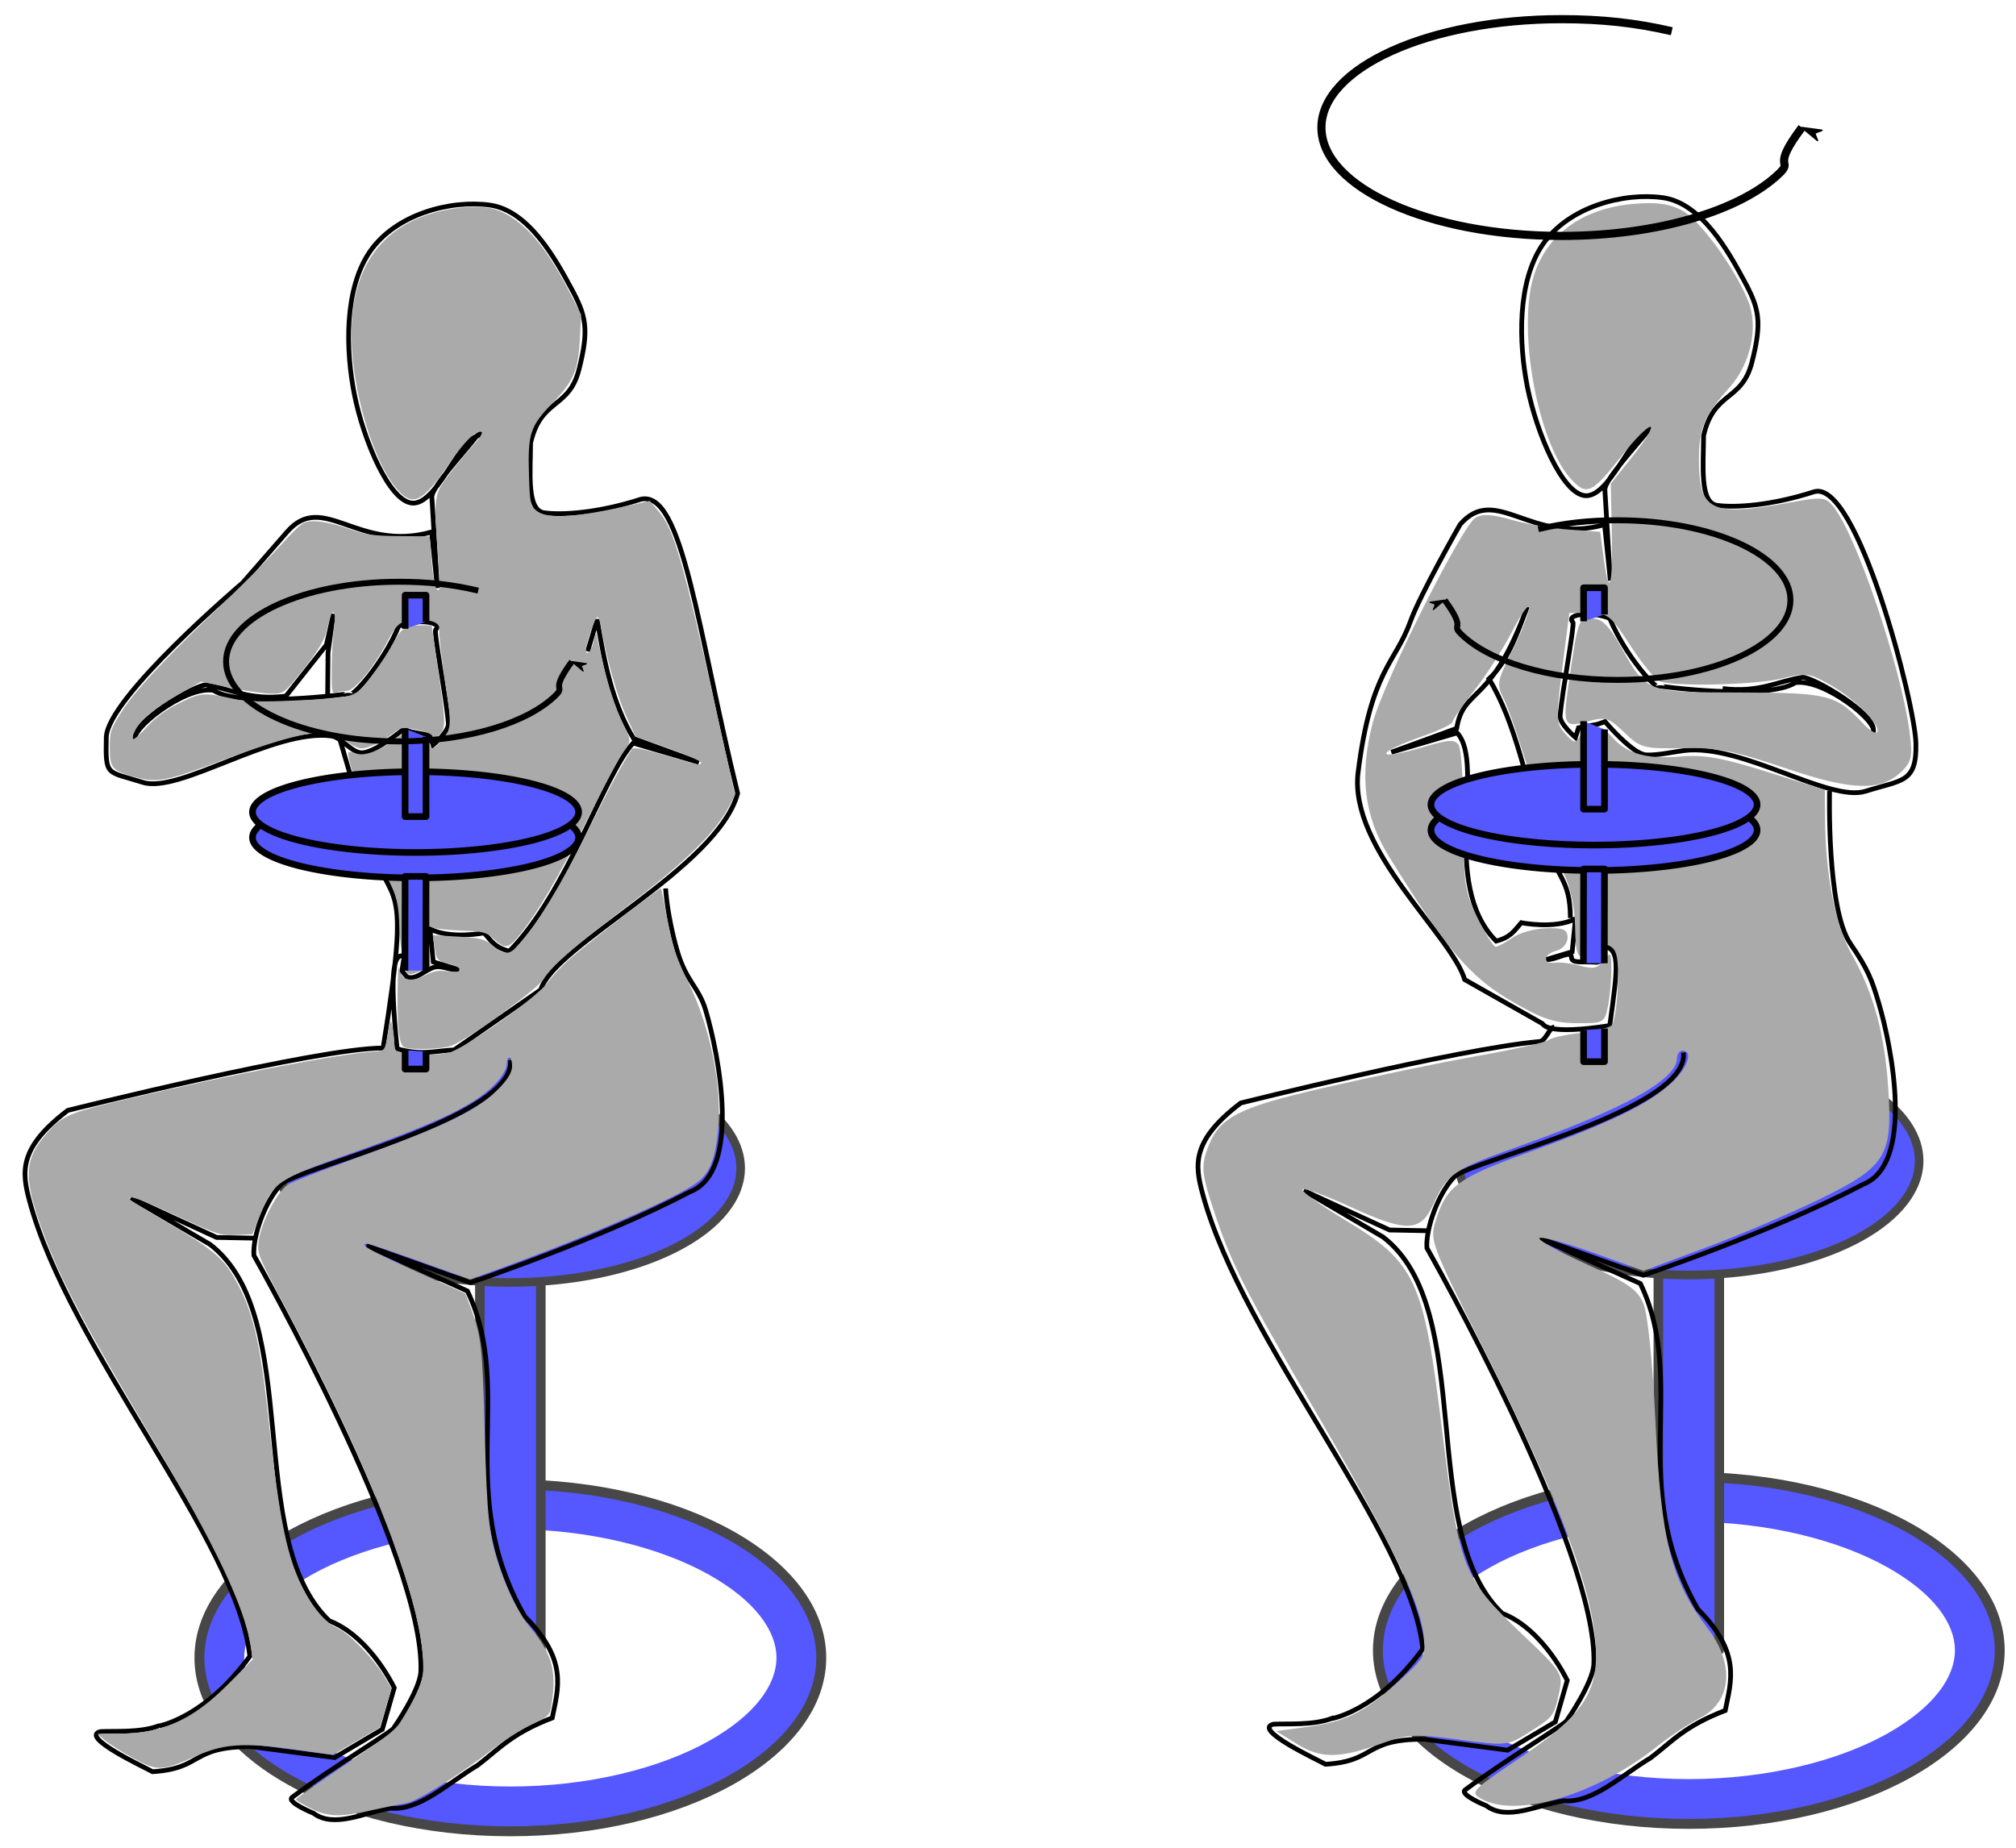 <?xml version="1.0" encoding="UTF-8" standalone="no"?>
<!-- Created with Inkscape (http://www.inkscape.org/) -->
<svg
   xmlns:dc="http://purl.org/dc/elements/1.1/"
   xmlns:cc="http://creativecommons.org/ns#"
   xmlns:rdf="http://www.w3.org/1999/02/22-rdf-syntax-ns#"
   xmlns:svg="http://www.w3.org/2000/svg"
   xmlns="http://www.w3.org/2000/svg"
   xmlns:xlink="http://www.w3.org/1999/xlink"
   xmlns:sodipodi="http://sodipodi.sourceforge.net/DTD/sodipodi-0.dtd"
   xmlns:inkscape="http://www.inkscape.org/namespaces/inkscape"
   width="425.197"
   height="389.764"
   id="svg2"
   sodipodi:version="0.32"
   inkscape:version="0.46"
   sodipodi:docname="rotacion.svg"
   inkscape:output_extension="org.inkscape.output.svg.inkscape"
   version="1.0">
  <defs
     id="defs4">
    <marker
       inkscape:stockid="Arrow1Lstart"
       orient="auto"
       refY="0"
       refX="0"
       id="Arrow1Lstart"
       style="overflow:visible">
      <path
         id="path3356"
         d="M 0,0 L 5,-5 L -12.5,0 L 5,5 L 0,0 z"
         style="fill-rule:evenodd;stroke:#000000;stroke-width:1pt;marker-start:none"
         transform="matrix(0.8,0,0,0.8,10,0)" />
    </marker>
    <inkscape:perspective
       sodipodi:type="inkscape:persp3d"
       inkscape:vp_x="0 : 526.18109 : 1"
       inkscape:vp_y="0 : 1000 : 0"
       inkscape:vp_z="744.09448 : 526.18109 : 1"
       inkscape:persp3d-origin="372.04724 : 350.78739 : 1"
       id="perspective10" />
    <filter
       inkscape:collect="always"
       id="filter4794">
      <feGaussianBlur
         inkscape:collect="always"
         stdDeviation="4.939"
         id="feGaussianBlur4796" />
    </filter>
    <filter
       inkscape:collect="always"
       id="filter4814">
      <feGaussianBlur
         inkscape:collect="always"
         stdDeviation="3.084"
         id="feGaussianBlur4816" />
    </filter>
    <filter
       inkscape:collect="always"
       id="filter4830">
      <feGaussianBlur
         inkscape:collect="always"
         stdDeviation="5.127"
         id="feGaussianBlur4832" />
    </filter>
  </defs>
  <sodipodi:namedview
     id="base"
     pagecolor="#ffffff"
     bordercolor="#666666"
     borderopacity="1.0"
     inkscape:pageopacity="0.0"
     inkscape:pageshadow="2"
     inkscape:zoom="0.62623261"
     inkscape:cx="265.60653"
     inkscape:cy="218.3972"
     inkscape:document-units="px"
     inkscape:current-layer="g4750"
     showgrid="false"
     inkscape:window-width="939"
     inkscape:window-height="678"
     inkscape:window-x="0"
     inkscape:window-y="25"
     showguides="true"
     inkscape:guide-bbox="true"
     units="cm" />
  <g
     inkscape:label="Calque 1"
     inkscape:groupmode="layer"
     id="layer1"
     transform="translate(-150.719,-119.701)">
    <path
       style="opacity:1;fill:#ffffff;fill-opacity:1;fill-rule:nonzero;stroke:none;stroke-width:2.5;stroke-linecap:butt;stroke-linejoin:round;stroke-miterlimit:4;stroke-dasharray:none;stroke-dashoffset:0;stroke-opacity:1"
       d=""
       id="path3250" />
    <g
       id="g4682"
       transform="translate(398.074,-8.549)">
      <g
         id="g4731"
         transform="translate(611.594,-488.636)" />
    </g>
    <g
       id="g4750"
       transform="matrix(0.723,0,0,0.723,99.614,86.319)">
      <g
         transform="translate(60.917,-1.971)"
         id="g3335">
        <path
           style="fill:#5557ff;fill-opacity:1;fill-rule:nonzero;stroke:#474747;stroke-width:2.895;stroke-linecap:butt;stroke-linejoin:round;stroke-miterlimit:4;stroke-dashoffset:0;stroke-opacity:1"
           d="M 249.344,531.827 C 249.344,559.766 208.71,582.441 158.645,582.441 C 108.579,582.441 67.946,559.766 67.946,531.827 C 67.946,503.888 108.579,481.213 158.645,481.213 C 208.71,481.213 249.344,503.888 249.344,531.827 z"
           id="path3325" />
        <path
           sodipodi:type="inkscape:offset"
           inkscape:radius="-14.323552"
           inkscape:original="M 158.65625 481.21875 C 108.59049 481.21875 67.937504 503.87345 67.9375 531.8125 C 67.9375 559.75156 108.59049 582.43748 158.65625 582.4375 C 208.72201 582.4375 249.34375 559.75157 249.34375 531.8125 C 249.34375 503.87344 208.72201 481.21876 158.65625 481.21875 z "
           xlink:href="#path3325"
           style="fill:#ffffff;fill-opacity:1;fill-rule:nonzero;stroke:#ffffff;stroke-width:2.5;stroke-linecap:butt;stroke-linejoin:round;stroke-miterlimit:4;stroke-dashoffset:0;stroke-opacity:1"
           id="path3331"
           inkscape:href="#path3325"
           d="M 158.656,495.531 C 135.784,495.531 115.216,500.915 101.5,508.562 C 87.784,516.21 82.25,524.79 82.25,531.812 C 82.25,538.835 87.783,547.439 101.5,555.094 C 115.217,562.748 135.787,568.125 158.656,568.125 C 181.526,568.125 202.073,562.747 215.781,555.094 C 229.489,547.44 235.031,538.84 235.031,531.812 C 235.031,524.785 229.489,516.209 215.781,508.562 C 202.074,500.916 181.529,495.531 158.656,495.531 z" />
        <rect
           style="opacity:1;fill:#5557ff;fill-opacity:1;fill-rule:nonzero;stroke:#474747;stroke-width:2.792;stroke-linecap:butt;stroke-linejoin:round;stroke-miterlimit:4;stroke-dasharray:none;stroke-dashoffset:0;stroke-opacity:1"
           id="rect3323"
           width="17.774"
           height="137.463"
           x="149.758"
           y="394.217" />
        <path
           sodipodi:type="arc"
           style="opacity:1;fill:#5557ff;fill-opacity:1;fill-rule:nonzero;stroke:#474747;stroke-width:2.5;stroke-linecap:butt;stroke-linejoin:round;stroke-miterlimit:4;stroke-dasharray:none;stroke-dashoffset:0;stroke-opacity:1"
           id="path3321"
           sodipodi:cx="-173.32359"
           sodipodi:cy="286.23801"
           sodipodi:rx="67.184067"
           sodipodi:ry="33.309746"
           d="M -106.14,286.238 A 67.184,33.31 0 1 1 -240.508,286.238 A 67.184,33.31 0 1 1 -106.14,286.238 z"
           transform="translate(331.968,102.752)" />
        <path
           id="path3263"
           style="fill:none;fill-rule:evenodd;stroke:#000000;stroke-width:1.383;stroke-linecap:butt;stroke-linejoin:miter;stroke-miterlimit:4;stroke-dasharray:none;stroke-opacity:1;filter:url(#filter4794)"
           d="M 108.961,264.03 L 117.47,293.073 C 123.763,314.552 130.103,300.711 121.522,353.917 C 102.327,353.917 29.542,372.104 29.542,372.104 C 15.114,383.07 16.141,390.158 18.364,398.452 C 29.957,441.719 79.357,498.178 82.637,531.39 C 69.468,549.491 55.895,551.814 55.89,551.749 C 50.495,553.687 43.423,553.155 39.123,553.346 C 32.674,554.815 52.281,563.924 54.274,565.049 C 69.151,564.109 65.18,557.685 83.036,557.738 L 107.388,560.931 L 121.296,552.685 L 124.776,540.56 C 120.671,532.506 113.844,524.056 105.791,521.01 C 80.65,496.977 98.566,432.385 71.06,411.227 L 47.906,397.653 L 72.952,409.174 L 84.81,409.396 M 181.192,238.189 L 183.974,228.881 C 186.011,241.211 188.381,253.374 194.604,263.611 L 213.663,270.58 L 194.467,264.934 C 185.943,274.159 175.064,308.873 158.335,325.672 C 154.149,324.574 153.129,322.775 150.995,320.309 C 150.995,320.309 141.398,322.285 135.187,319.18 L 136.164,328.781 L 143.656,331.036 C 141.032,331.337 138.638,329.676 136.369,330.36 C 133.602,331.194 131.022,334.277 128.442,333.122 L 127.011,331.419 L 127.678,327.172 C 124.923,326.113 123.155,329.844 125.621,354.143 C 132.91,356.187 137.188,354.655 142.244,354.466 L 167.505,336.915 C 171.418,323.904 219.038,301.373 224.954,279.613 C 213.222,231.833 208.879,191.029 196.726,193.798 C 184.154,197.855 173.649,198.475 168.497,197.75 C 163.344,197.024 164.514,186.075 164.545,177.425 C 167.539,164.259 175.695,167.592 178.659,155.971 C 181.691,144.085 180.729,140.258 176.401,132.259 C 172.073,124.261 164.169,109.582 152.689,107.983 C 141.209,106.383 125.213,110.617 117.685,121.533 C 110.158,132.448 110.569,150.309 113.169,163.311 C 115.804,176.484 123.331,194.551 130.106,194.927 C 136.881,195.303 143.276,177.933 148.172,175.731 C 153.151,173.493 148.802,174.867 148.802,175.432 C 144.909,180.431 135.577,190.36 135.752,193.233 L 137.36,219.711 L 135.668,203.368 C 114.096,209.398 104.012,191.293 93.534,203.305 L 80.578,218.158 C 80.578,218.158 40.996,251.742 40.771,263.304 C 40.546,274.866 40.814,273.042 51.451,276.411 C 62.088,279.78 89.53,260.739 106.368,262.853 C 109.473,263.243 112.442,268.007 115.564,267.78 C 119.525,267.492 127.479,260.894 127.479,260.894 L 129.686,261.672 L 135.208,262.699 L 136.093,265.525 C 136.093,265.525 140.758,261.548 140.576,259.239 C 140.029,252.326 136.263,232.502 136.85,231.896 C 139.191,229.481 131.085,228.617 126.085,230.797 C 121.511,241.901 112.087,252.044 111.962,250.479 C 111.954,250.505 80.318,254.87 71.968,249.537 C 63.593,248.235 47.264,261.345 49.317,264.082 C 47.176,259.086 67.317,247.597 69.891,247.977 C 76.882,249.009 82.421,252.571 93.162,251.248 C 93.162,251.248 104.982,236.307 104.982,236.307 L 107.016,227.237 L 105.458,238.537 L 105.352,250.679"
           sodipodi:nodetypes="csczscccccccscccccccccccccccscccccccczczzzzzzzczccsczzssccccssccccsscccc" />
        <path
           style="fill:none;fill-rule:evenodd;stroke:#000000;stroke-width:1.383;stroke-linecap:butt;stroke-linejoin:miter;stroke-miterlimit:4;stroke-dasharray:none;stroke-opacity:1;filter:url(#filter4814)"
           d="M 203.929,307.351 C 203.929,307.351 204.37,315.426 207.317,325.545 C 209.936,334.54 213.612,336.133 215.615,342.86 C 219.476,355.827 226.201,389.92 211.058,395.863 C 184.624,409.709 146.971,422.364 146.971,422.364 L 116.662,411.569 L 146.112,424.8 C 160.16,454.075 141.931,483.351 162.879,519.812 C 175.582,532.529 172.568,540.754 170.863,549.354 C 158.833,553.966 155.205,558.577 149.081,563.188 C 140.639,568.233 132.198,576.457 123.756,575.702 C 116.235,576.855 107.248,581.709 101.192,577.155 C 101.192,577.155 93.155,573.898 95.013,572.509 C 107.229,563.368 126.128,552.203 124.835,552.019 C 124.835,552.019 132.334,541.169 132.539,535.781 C 133.803,502.443 83.835,414.42 83.835,414.42 C 83.44,408.723 87.17,398.434 91.819,393.661 C 96.467,388.889 160.444,374.266 158.676,357.401"
           id="path3271"
           sodipodi:nodetypes="cssccccccccsscsszc" />
        <path
           style="opacity:1;fill:#aaaaaa;fill-opacity:1;fill-rule:nonzero;stroke:none;stroke-width:2.5;stroke-linecap:butt;stroke-linejoin:round;stroke-miterlimit:4;stroke-dasharray:none;stroke-dashoffset:0;stroke-opacity:1"
           d="M 127.922,353.799 C 126.222,353.345 125.59,348.547 125.743,337.251 C 125.808,332.372 126.014,329.388 126.199,330.619 C 126.725,334.114 129.432,334.902 133.604,332.773 C 136.314,331.391 137.769,331.139 140.594,331.562 C 144.957,332.217 145.072,330.456 140.739,329.353 C 137.275,328.47 137.109,328.271 136.51,324.289 L 136.016,320.997 L 143.394,321.408 C 149.548,321.751 151.137,322.123 152.965,323.647 C 156.949,326.971 158.373,326.946 161.385,323.495 C 166.631,317.487 173.672,305.863 180.915,291.254 C 187.202,278.572 191.515,270.545 194.076,266.756 C 194.548,266.058 197.101,266.524 203.882,268.545 C 213.957,271.548 214.248,271.606 214.248,270.592 C 214.248,270.207 209.956,268.344 204.711,266.452 L 195.173,263.013 L 192.318,256.768 C 189.79,251.237 186.598,239.86 185.137,231.172 C 184.861,229.525 184.357,228.178 184.018,228.178 C 183.403,228.178 180.714,235.87 180.714,237.63 C 180.714,239.756 182.207,238.334 182.883,235.563 L 183.614,232.569 L 185.01,238.957 C 186.816,247.219 189.24,254.767 191.604,259.49 C 193.934,264.145 193.934,264.419 191.585,267.554 C 190.538,268.952 185.716,278 180.87,287.661 C 172.236,304.872 166.457,314.661 160.983,321.347 C 157.979,325.015 156.999,325.078 153.472,321.826 C 151.662,320.157 150.477,319.866 144.689,319.67 C 141.009,319.546 137.171,319.162 136.159,318.818 L 134.32,318.191 L 134.855,324.092 L 135.389,329.992 L 132.447,331.395 C 128.812,333.129 127.774,332.567 128.181,329.084 C 128.382,327.361 128.154,326.384 127.551,326.384 C 126.911,326.384 126.502,323.876 126.281,318.6 C 125.984,311.51 125.66,310.174 122.643,303.629 C 119.346,296.474 110.596,268.488 111.404,267.68 C 111.637,267.447 112.717,267.594 113.804,268.007 C 116.06,268.865 120.651,267.141 125.052,263.785 C 127.451,261.955 127.948,261.864 131.142,262.675 C 133.372,263.241 134.758,264.086 135.005,265.03 C 135.509,266.955 136.172,266.887 138.159,264.706 C 141.586,260.943 141.634,260.314 139.539,246.462 C 138.45,239.26 137.715,232.734 137.906,231.96 C 138.356,230.139 136.143,228.973 132.262,228.987 C 126.755,229.007 125.77,229.661 122.819,235.259 C 118.765,242.947 113.154,249.735 110.853,249.735 C 109.826,249.735 108.418,249.954 107.724,250.22 C 106.625,250.642 106.468,249.732 106.519,243.234 C 106.551,239.125 106.848,233.859 107.179,231.533 C 107.51,229.206 107.51,227.135 107.178,226.93 C 106.554,226.544 106.365,227.027 104.856,232.859 C 104.269,235.128 101.975,238.815 98.274,243.438 C 92.619,250.5 92.575,250.534 88.947,250.535 C 86.943,250.535 81.496,249.744 76.843,248.777 L 68.383,247.019 L 62.301,250.498 C 54.775,254.805 50.908,257.945 49.298,261.059 C 47.281,264.96 48.673,264.615 52.607,260.239 C 55.083,257.486 58.202,255.201 62.147,253.251 C 68.42,250.151 69.086,250.107 78.516,252.161 C 81.548,252.822 86.613,252.946 94.883,252.564 C 113.82,251.689 113.198,251.881 118.181,245.344 C 120.524,242.27 123.419,237.889 124.613,235.609 C 126.865,231.309 128.022,230.603 132.847,230.584 L 135.681,230.573 L 137.563,243.548 C 139.88,259.521 139.889,260.575 137.732,262.732 C 136.415,264.049 136.002,264.173 136.002,263.252 C 136.002,262.426 134.58,261.743 131.526,261.103 C 127.312,260.219 126.902,260.274 124.54,262.041 C 121.008,264.683 117.211,266.502 115.23,266.502 C 114.3,266.502 112.34,265.587 110.873,264.468 C 109.406,263.349 106.971,262.234 105.462,261.989 C 101.079,261.277 91.577,263.673 76.507,269.291 C 58.001,276.188 55.765,276.646 49.222,274.875 C 42.435,273.038 41.788,272.279 41.788,266.149 C 41.788,261.47 42.063,260.697 45.723,255.091 C 49.601,249.151 59.695,238.471 76.12,222.931 C 80.731,218.568 87.558,211.672 91.291,207.606 C 97.962,200.339 98.139,200.213 101.73,200.223 C 103.739,200.228 108.05,201.188 111.311,202.354 C 116.308,204.143 118.643,204.488 126.176,204.55 L 135.112,204.624 L 135.653,211.519 C 136.151,217.869 136.981,221.104 137.871,220.171 C 138.069,219.964 137.929,215.663 137.562,210.613 C 136.26,192.742 136.285,192.555 140.726,186.66 C 142.876,183.805 146.059,179.935 147.798,178.059 C 149.538,176.182 150.659,174.461 150.291,174.233 C 148.863,173.35 145.315,176.801 140.655,183.604 C 133.022,194.749 130.182,196.121 125.585,190.886 C 119.876,184.384 114.381,168.456 112.775,153.755 C 110.566,133.531 116.288,119.559 129.528,112.85 C 137.348,108.887 149.087,107.325 154.912,109.473 C 162.19,112.156 168.868,119.712 175.737,133.036 L 179.303,139.952 L 178.92,147.138 C 178.432,156.284 177.095,159.37 170.786,165.905 C 164.444,172.474 163.711,174.727 164.072,186.561 C 164.326,194.915 164.487,195.7 166.231,197.111 C 169.458,199.722 177.51,199.218 194.59,195.338 L 199.284,194.271 L 201.776,197.175 C 206.353,202.507 208.796,210.924 218.726,255.553 L 224.195,280.133 L 222.335,283.639 C 218.289,291.267 209.409,299.882 191.858,313.208 C 177.085,324.425 170.171,330.468 168.414,333.7 C 166.876,336.528 146.229,351.477 141.361,353.286 C 138.899,354.201 130.614,354.517 127.922,353.799 L 127.922,353.799 z"
           id="path3316" />
        <path
           style="opacity:1;fill:#aaaaaa;fill-opacity:1;fill-rule:nonzero;stroke:none;stroke-width:2.5;stroke-linecap:butt;stroke-linejoin:round;stroke-miterlimit:4;stroke-dasharray:none;stroke-dashoffset:0;stroke-opacity:1"
           d="M 100.273,575.678 C 97.967,574.517 96.083,573.371 96.086,573.132 C 96.088,572.894 102.711,568.227 110.803,562.763 C 125.325,552.956 125.556,552.755 128.682,547.194 C 133.502,538.62 133.899,536.783 132.79,528.174 C 130.244,508.391 115.476,471.816 92.879,429.326 C 85.089,414.679 84.74,413.813 85.206,410.303 C 85.944,404.745 90.772,395.509 93.892,393.688 C 95.316,392.857 103.307,389.728 111.65,386.735 C 140.094,376.534 149.642,371.873 155.811,365.18 C 158.201,362.587 159.157,360.861 159.157,359.138 C 159.157,357.81 158.797,356.724 158.358,356.724 C 157.919,356.724 157.56,357.622 157.56,358.718 C 157.56,359.887 156.367,362.033 154.675,363.905 C 149.038,370.145 138.751,375.199 113.247,384.258 C 90.109,392.478 89.54,392.863 85.481,403.033 L 83.41,408.223 L 78.656,408.458 C 74.227,408.678 73.072,408.31 61.714,403.069 C 50.296,397.8 46.72,396.533 47.688,398.1 C 47.911,398.461 52.334,401.212 57.516,404.213 C 70.606,411.793 74.472,414.849 77.619,420.103 C 83.333,429.641 85.558,438.58 88.079,462.117 C 91.279,491.996 93.602,503.126 98.58,512.417 C 101.567,517.993 104.734,521.483 108.376,523.211 C 111.71,524.794 119.113,532.518 121.975,537.402 L 123.954,540.779 L 122.303,546.437 L 120.653,552.095 L 113.756,556.119 L 106.86,560.143 L 95.682,558.586 C 80.722,556.503 75.077,556.879 66.933,560.501 C 56.953,564.939 55.689,564.974 48.487,561.022 C 45.122,559.175 41.43,556.836 40.282,555.825 L 38.195,553.986 L 44.583,553.951 C 57.317,553.882 66.004,549.917 76.404,539.424 L 83.475,532.292 L 82.923,528.542 C 81.261,517.248 72.408,498.608 54.03,467.706 C 34.332,434.586 27.491,421.643 22.38,407.824 C 16.752,392.609 16.749,386.966 22.363,380.078 C 27.608,373.643 29.034,372.994 47.464,368.656 C 77.615,361.559 108.715,355.603 119.235,354.912 C 121.994,354.731 122.041,354.666 122.87,349.938 C 123.673,345.356 123.734,345.265 124.267,347.842 C 124.574,349.324 124.824,351.523 124.824,352.728 C 124.824,354.639 125.206,354.982 127.819,355.414 C 131.929,356.093 137.443,356.017 140.806,355.235 C 145.047,354.248 166.734,338.839 169.469,334.87 C 170.717,333.057 173.848,329.755 176.426,327.531 C 182.221,322.533 202.364,307.022 202.61,307.368 C 202.709,307.507 203.571,311.753 204.525,316.803 C 205.928,324.226 207.086,327.668 210.572,334.768 C 217.197,348.265 220.65,366.117 219.142,379.08 C 218.266,386.616 216.732,390.285 213.333,392.977 C 208.027,397.179 182.943,408.228 157.632,417.513 L 146.925,421.44 L 132.381,416.229 C 124.381,413.362 117.432,411.017 116.939,411.017 C 114.164,411.017 117.561,412.953 130.783,418.902 L 145.524,425.536 L 147.157,429.902 C 150.176,437.971 150.498,440.867 151.18,466.109 C 151.865,491.416 152.393,496.137 155.608,505.663 C 158.048,512.894 161.272,519.157 164.623,523.179 C 170.684,530.453 172.136,535.554 170.761,544.754 C 170.165,548.745 170.164,548.746 164.709,551.366 C 161.709,552.808 156.807,555.9 153.816,558.238 C 144.203,565.753 131.329,573.809 128.188,574.275 C 126.558,574.517 121.99,575.434 118.038,576.314 C 108.752,578.382 105.398,578.262 100.273,575.678 L 100.273,575.678 z"
           id="path3318" />
        <g
           id="g3306"
           transform="translate(-0.83,-2.298)">
          <path
             transform="matrix(0.773,0,0,0.773,280.641,84.006)"
             d="M -130.981,272.688 A 61.538,15.243 0 1 1 -254.057,272.688 A 61.538,15.243 0 1 1 -130.981,272.688 z"
             sodipodi:ry="15.243443"
             sodipodi:rx="61.538345"
             sodipodi:cy="272.68826"
             sodipodi:cx="-192.51904"
             id="path3297"
             style="opacity:1;fill:#5557ff;fill-opacity:1;fill-rule:nonzero;stroke:#000000;stroke-width:2.5;stroke-linecap:butt;stroke-linejoin:round;stroke-miterlimit:4;stroke-dasharray:none;stroke-dashoffset:0;stroke-opacity:1"
             sodipodi:type="arc" />
          <path
             sodipodi:nodetypes="cccscccc"
             id="rect3303"
             d="M 134.832,333.633 L 134.882,306.135 L 128.773,306.135 L 128.723,333.633 M 128.773,356.837 L 128.773,362.355 L 134.882,362.355 L 134.882,357.236"
             style="fill:#5557ff;fill-opacity:1;fill-rule:nonzero;stroke:#000000;stroke-width:1.932;stroke-linecap:butt;stroke-linejoin:round;stroke-miterlimit:4;stroke-dashoffset:0;stroke-opacity:1" />
          <path
             transform="matrix(0.773,0,0,0.773,280.641,76.587)"
             d="M -130.981,272.688 A 61.538,15.243 0 1 1 -254.057,272.688 A 61.538,15.243 0 1 1 -130.981,272.688 z"
             sodipodi:ry="15.243443"
             sodipodi:rx="61.538345"
             sodipodi:cy="272.68826"
             sodipodi:cx="-192.51904"
             id="path3295"
             style="opacity:1;fill:#5557ff;fill-opacity:1;fill-rule:nonzero;stroke:#000000;stroke-width:2.5;stroke-linecap:butt;stroke-linejoin:round;stroke-miterlimit:4;stroke-dasharray:none;stroke-dashoffset:0;stroke-opacity:1"
             sodipodi:type="arc" />
          <path
             style="fill:#5557ff;fill-opacity:1;fill-rule:nonzero;stroke:#000000;stroke-width:1.932;stroke-linecap:butt;stroke-linejoin:round;stroke-miterlimit:4;stroke-dashoffset:0;stroke-opacity:1"
             d="M 134.882,265.417 L 134.882,288.679 L 128.773,288.679 L 128.773,263.022 M 128.773,233.879 L 128.773,224.091 L 134.882,224.091 L 134.882,231.883"
             id="rect3299"
             sodipodi:nodetypes="cccccccc" />
        </g>
      </g>
      <path
         sodipodi:nodetypes="cssssc"
         id="path3350"
         d="M 237.503,239.191 C 230.824,248.279 235.816,246.036 232.795,249.024 C 224.762,256.969 207.3,262.479 187.068,262.479 C 159.228,262.479 136.634,252.046 136.634,239.191 C 136.634,226.336 159.228,215.902 187.068,215.902 C 195.509,215.902 202.689,216.707 210.191,218.494"
         style="fill:none;fill-opacity:1;fill-rule:nonzero;stroke:#000000;stroke-width:1.732;stroke-linecap:butt;stroke-linejoin:round;marker-start:url(#Arrow1Lstart);stroke-miterlimit:4;stroke-dasharray:none;stroke-dashoffset:0;stroke-opacity:1" />
      <path
         style="fill:#5557ff;fill-opacity:1;fill-rule:nonzero;stroke:#474747;stroke-width:2.895;stroke-linecap:butt;stroke-linejoin:round;stroke-miterlimit:4;stroke-dashoffset:0;stroke-opacity:1"
         d="M 654.041,527.694 C 654.041,555.633 613.408,578.308 563.343,578.308 C 513.277,578.308 472.644,555.633 472.644,527.694 C 472.644,499.755 513.277,477.08 563.343,477.08 C 613.408,477.08 654.041,499.755 654.041,527.694 z"
         id="path4684" />
      <path
         sodipodi:type="inkscape:offset"
         inkscape:radius="-14.323552"
         inkscape:original="M 158.65625 481.21875 C 108.59049 481.21875 67.937504 503.87345 67.9375 531.8125 C 67.9375 559.75156 108.59049 582.43748 158.65625 582.4375 C 208.72201 582.4375 249.34375 559.75157 249.34375 531.8125 C 249.34375 503.87344 208.72201 481.21876 158.65625 481.21875 z "
         xlink:href="#path3325"
         style="fill:#ffffff;fill-opacity:1;fill-rule:nonzero;stroke:#ffffff;stroke-width:2.5;stroke-linecap:butt;stroke-linejoin:round;stroke-miterlimit:4;stroke-dashoffset:0;stroke-opacity:1"
         id="path4686"
         inkscape:href="#path3325"
         d="M 158.656,495.531 C 135.784,495.531 115.216,500.915 101.5,508.562 C 87.784,516.21 82.25,524.79 82.25,531.812 C 82.25,538.835 87.783,547.439 101.5,555.094 C 115.217,562.748 135.787,568.125 158.656,568.125 C 181.526,568.125 202.073,562.747 215.781,555.094 C 229.489,547.44 235.031,538.84 235.031,531.812 C 235.031,524.785 229.489,516.209 215.781,508.562 C 202.074,500.916 181.529,495.531 158.656,495.531 z"
         transform="translate(404.698,-4.133)" />
      <rect
         style="opacity:1;fill:#5557ff;fill-opacity:1;fill-rule:nonzero;stroke:#474747;stroke-width:2.792;stroke-linecap:butt;stroke-linejoin:round;stroke-miterlimit:4;stroke-dasharray:none;stroke-dashoffset:0;stroke-opacity:1"
         id="rect4688"
         width="17.774"
         height="137.463"
         x="554.456"
         y="390.085" />
      <path
         sodipodi:type="arc"
         style="opacity:1;fill:#5557ff;fill-opacity:1;fill-rule:nonzero;stroke:#474747;stroke-width:2.5;stroke-linecap:butt;stroke-linejoin:round;stroke-miterlimit:4;stroke-dasharray:none;stroke-dashoffset:0;stroke-opacity:1"
         id="path4690"
         sodipodi:cx="-173.32359"
         sodipodi:cy="286.23801"
         sodipodi:rx="67.184067"
         sodipodi:ry="33.309746"
         d="M -106.14,286.238 A 67.184,33.31 0 1 1 -240.508,286.238 A 67.184,33.31 0 1 1 -106.14,286.238 z"
         transform="translate(736.666,98.619)" />
      <g
         id="g4725"
         transform="translate(403.101,-4.133)"
         style="stroke:#000000;stroke-width:1.383;stroke-miterlimit:4;stroke-dasharray:none;stroke-opacity:1;filter:url(#filter4830)">
        <path
           sodipodi:nodetypes="ccccccccccccsccccccsscccccssssssscsccsssccccssccccsccccccccccccccscsc"
           d="M 125.69,318.17 C 125.642,306.08 121.546,306.984 117.47,293.073 C 113.158,279.502 109.625,260.815 101.94,248.369 C 107.053,243.762 110.095,235.529 113.129,227.285 C 102.653,256.41 94.498,250.647 92.519,262.813 L 73.46,269.781 L 92.656,264.135 C 101.181,273.361 87.308,308.074 104.037,324.874 C 108.223,323.775 109.243,321.977 111.377,319.51 C 111.377,319.51 120.974,321.486 127.185,318.381 L 126.208,327.983 L 118.716,330.237 C 121.34,330.538 125.978,327.283 126.003,329.562 C 126.024,331.477 128.866,330.769 133.365,331.053 L 135.361,330.62 L 134.694,326.374 C 140.351,326.625 139.627,331.834 137.174,349.534 C 119.007,352.348 117.904,349.357 117.545,348.961 L 94.867,336.117 C 90.954,323.106 60.97,297.997 63.766,275.621 C 67.489,245.827 74.676,243.725 78.981,231.731 C 81.881,223.648 93.534,203.305 93.534,203.305 C 104.012,191.293 114.096,209.398 135.668,203.368 L 137.36,219.711 L 135.752,193.233 C 135.577,190.36 144.909,180.431 148.802,175.432 C 148.802,174.867 153.151,173.493 148.172,175.731 C 143.276,177.933 136.881,195.303 130.106,194.927 C 123.331,194.551 115.804,176.484 113.169,163.311 C 110.569,150.309 110.158,132.448 117.685,121.533 C 125.213,110.617 141.209,106.383 152.689,107.983 C 164.169,109.582 172.073,124.261 176.401,132.259 C 180.729,140.258 181.691,144.085 178.659,155.971 C 175.695,167.592 167.539,164.259 164.545,177.425 C 164.514,186.075 163.344,197.024 168.497,197.75 C 173.649,198.475 184.154,197.855 196.726,193.798 C 209.297,189.741 226.266,255.681 226.491,267.244 C 226.716,278.806 222.456,277.78 211.819,281.149 C 201.182,284.518 175.667,267.17 158.83,269.285 C 155.724,269.675 150.828,270.777 147.706,270.55 C 143.744,270.263 135.791,260.841 135.791,260.841 L 133.584,261.62 L 128.062,262.646 L 127.177,265.472 C 127.177,265.472 122.512,261.495 122.694,259.186 C 123.241,252.273 127.007,232.449 126.42,231.843 C 124.079,229.428 132.184,228.565 137.185,230.744 C 141.759,241.849 151.182,251.992 151.308,250.427 C 151.316,250.452 182.952,254.818 191.302,249.484 C 199.677,248.183 216.006,261.293 213.953,264.03 C 216.094,259.034 195.953,247.545 193.379,247.924 C 186.388,248.956 180.849,252.518 170.108,251.195 M 84.81,409.396 L 72.952,409.174 L 47.906,397.653 L 71.06,411.227 C 98.566,432.385 80.65,496.977 105.791,521.01 C 113.844,524.056 120.671,532.506 124.776,540.56 L 121.296,552.685 L 107.388,560.931 L 83.036,557.738 C 65.18,557.685 69.151,564.109 54.274,565.049 C 52.281,563.924 32.674,554.815 39.123,553.346 C 43.423,553.155 50.495,553.687 55.89,551.749 C 55.895,551.814 69.468,549.491 82.637,531.39 C 79.357,498.178 29.957,441.719 18.364,398.452 C 16.141,390.158 15.114,383.07 29.542,372.104 C 29.542,372.104 92.426,356.391 116.708,354.175 C 118.549,354.007 119.604,349.983 120.958,349.983"
           style="fill:none;fill-rule:evenodd;stroke:#000000;stroke-width:1.383;stroke-linecap:butt;stroke-linejoin:miter;stroke-miterlimit:4;stroke-dasharray:none;stroke-opacity:1"
           id="path4716" />
        <path
           style="fill:none;fill-rule:evenodd;stroke:#000000;stroke-width:1.383;stroke-linecap:butt;stroke-linejoin:miter;stroke-miterlimit:4;stroke-dasharray:none;stroke-opacity:1"
           d="M 201.3,281.043 C 201.3,281.043 200.418,315.426 207.317,325.545 C 212.594,333.286 213.612,336.133 215.615,342.86 C 219.476,355.827 226.201,389.92 211.058,395.863 C 184.624,409.709 146.971,422.364 146.971,422.364 L 116.662,411.569 L 146.112,424.8 C 160.16,454.075 141.931,483.351 162.879,519.812 C 175.582,532.529 172.568,540.754 170.863,549.354 C 158.833,553.966 155.205,558.577 149.081,563.188 C 140.639,568.233 132.198,576.457 123.756,575.702 C 116.235,576.855 107.248,581.709 101.192,577.155 C 101.192,577.155 93.155,573.898 95.013,572.509 C 107.229,563.368 126.128,552.203 124.835,552.019 C 124.835,552.019 132.334,541.169 132.539,535.781 C 133.803,502.443 83.835,414.42 83.835,414.42 C 83.44,408.723 87.17,398.434 91.819,393.661 C 96.467,388.889 160.444,374.266 158.676,357.401"
           id="path4694"
           sodipodi:nodetypes="cssccccccccsscsszc" />
      </g>
      <path
         style="opacity:1;fill:#aaaaaa;fill-opacity:1;fill-rule:nonzero;stroke:none;stroke-width:3.194;stroke-linecap:butt;stroke-linejoin:round;stroke-miterlimit:4;stroke-dasharray:none;stroke-dashoffset:0;stroke-opacity:1"
         d="M 502.831,571.012 C 499.413,569.113 499.931,568.563 514.182,558.971 C 531.939,547.018 536.639,540.361 536.261,527.698 C 535.761,510.993 525.337,483.139 502.828,438.37 C 488.233,409.343 487.735,408.004 489.46,402.441 C 492.627,392.227 495.755,389.921 516.792,382.294 C 540.405,373.734 551.41,368.397 558.153,362.239 C 562.95,357.857 564.754,352.749 561.504,352.749 C 560.625,352.749 559.907,353.693 559.907,354.846 C 559.907,361.126 544.648,369.639 513.598,380.68 C 494.643,387.421 492.814,388.663 488.826,397.508 C 485.133,405.697 480.93,405.821 464.492,398.226 C 457.798,395.133 451.597,392.845 450.711,393.14 C 449.826,393.435 455.346,397.449 462.979,402.059 C 483.688,414.568 485.959,419.448 491.306,462.932 C 496.331,503.802 497.409,506.56 514.749,522.979 C 526.224,533.843 526.68,534.551 525.565,539.746 C 524.027,546.908 523.911,547.063 516.646,551.649 C 510.506,555.525 510.099,555.567 496.233,553.721 C 483.684,552.05 481.205,552.156 474.289,554.657 C 461.511,559.277 456.1,559.362 449.117,555.05 L 442.921,551.225 L 451.381,550.103 C 463.154,548.541 468.371,546.018 478.243,537.111 C 486.64,529.535 486.784,529.256 485.84,522.369 C 484.503,512.619 475.563,494.228 454.962,458.851 C 433.499,421.994 430.136,415.389 424.91,399.821 C 421.494,389.643 421.1,386.767 422.532,382.428 C 425.907,372.202 430.818,369.541 457.708,363.362 C 471.321,360.234 491.082,356.142 501.622,354.268 C 512.161,352.394 521.503,350.302 522.381,349.618 C 523.259,348.935 527.453,348.004 531.702,347.55 C 535.95,347.095 540.056,346.092 540.826,345.322 C 541.597,344.551 542.406,339.397 542.624,333.869 C 542.917,326.454 542.408,323.429 540.685,322.339 C 537.214,320.143 535.494,320.503 536.531,323.207 C 537.179,324.895 536.404,325.599 533.908,325.59 C 530.682,325.578 530.347,324.75 530.159,316.324 C 530.031,310.578 528.739,304.682 526.749,300.767 C 524.988,297.301 520.912,285.556 517.693,274.668 C 514.474,263.78 510.761,252.784 509.442,250.233 C 507.18,245.86 507.322,245.039 511.918,235.842 C 514.598,230.477 516.757,224.945 516.715,223.548 C 516.673,222.152 514.455,225.24 511.787,230.411 C 509.12,235.582 504.124,243.372 500.686,247.721 C 497.249,252.07 494.436,256.14 494.436,256.766 C 494.436,257.392 490.663,259.224 486.052,260.838 C 471.249,266.018 471.504,268.415 486.387,263.995 C 493.4,261.913 495.122,261.843 496.234,263.596 C 496.975,264.765 497.592,274.742 497.605,285.767 C 497.628,304.107 497.982,306.52 501.765,314.111 C 504.039,318.675 506.394,322.409 506.998,322.409 C 507.603,322.409 509.781,321.23 511.839,319.788 C 513.897,318.347 518.369,317.089 521.776,316.994 C 526.796,316.853 527.972,317.379 527.971,319.764 C 527.97,321.383 526.533,323.084 524.776,323.543 C 520.849,324.57 520.511,327.536 524.377,327.046 C 525.914,326.851 529.259,327.271 531.811,327.98 C 535.455,328.991 536.912,328.637 538.598,326.331 C 540.543,323.671 540.745,323.93 540.745,329.09 C 540.745,332.222 540.295,337.03 539.747,339.775 C 538.782,344.597 538.474,344.763 530.565,344.693 C 523.891,344.635 520.284,343.383 511.018,337.907 C 499.273,330.966 492.51,322.915 475.865,296.061 C 468.625,284.38 467.166,272.512 471.089,257.2 C 474.039,245.687 497.136,199.585 501.156,197.187 C 503.073,196.043 506.157,196.226 511.535,197.801 C 515.744,199.034 523.303,200.332 528.333,200.685 L 537.478,201.328 L 538.526,209.226 C 540.096,221.066 541.226,217.313 540.876,201.414 L 540.566,187.318 L 547.179,179.013 C 550.815,174.445 553.028,170.708 552.095,170.708 C 551.163,170.708 547.429,174.481 543.798,179.092 C 535.017,190.242 533.574,190.912 528.992,185.969 C 520.325,176.617 514.182,148.065 517.127,130.816 C 519.581,116.441 530.584,107.163 546.939,105.68 C 553.698,105.067 557.484,105.554 561.298,107.526 C 566.388,110.158 576.509,123.945 580.597,133.813 C 583.755,141.439 581.46,152.243 575.191,159.255 C 567.741,167.589 566.294,171.01 566.294,180.289 C 566.294,195.308 569.924,197.014 592.876,192.785 C 602.276,191.053 603.249,191.145 605.528,193.982 C 612.247,202.348 625.162,240.527 627.726,259.601 C 628.667,266.603 628.357,268.331 625.678,271.009 C 619.539,277.149 611.205,276.973 591.461,270.285 C 576.345,265.165 571.572,264.234 561.504,264.441 C 550.209,264.673 549.243,264.414 544.529,259.886 C 539.968,255.506 539.031,255.223 533.833,256.659 C 526.909,258.571 526.505,257.788 528.253,245.838 C 531.079,226.519 531.051,226.598 535.075,226.598 C 537.958,226.598 539.961,228.58 543.604,235.034 C 551.082,248.285 550.721,248.147 578.278,248.215 C 604.072,248.277 606.312,248.84 614.111,257.211 C 615.898,259.129 617.737,260.321 618.197,259.86 C 619.782,258.275 612.358,250.542 605.255,246.379 C 598.642,242.504 597.616,242.342 590.68,244.089 C 583.006,246.021 559.142,246.592 554.852,244.946 C 553.527,244.437 549.672,239.741 546.287,234.511 C 540.624,225.759 539.669,225.001 534.31,225.001 L 528.486,225.001 L 526.443,241.035 C 524.545,255.925 524.605,257.297 527.285,260.258 C 529.795,263.031 530.35,263.126 531.545,260.991 C 533.321,257.818 538.181,257.841 540.832,261.036 C 544.889,265.924 550.866,267.73 560.293,266.917 C 567.688,266.279 572.709,267.143 586.242,271.381 L 603.022,276.635 L 603.071,284.751 C 603.172,301.405 606.042,316.127 610.834,324.57 C 617.235,335.849 620.507,347.877 621.539,363.927 C 622.801,383.541 620.9,386.578 601.425,396.078 C 593.081,400.147 578.127,406.507 568.193,410.211 L 550.131,416.945 L 535.947,411.83 C 528.146,409.017 520.909,407.001 519.865,407.349 C 518.82,407.697 524.745,411.045 533.031,414.788 C 545.695,420.51 548.427,422.408 550.166,426.694 C 551.363,429.644 552.807,443.909 553.591,460.537 C 555.261,495.929 558.072,507.086 568.913,521.35 C 576.806,531.736 575.862,542.677 566.668,547.387 C 563.388,549.067 557.831,552.738 554.318,555.546 C 536.495,569.791 513.219,576.783 502.831,571.012 L 502.831,571.012 z"
         id="path4729" />
      <g
         id="g4700"
         transform="translate(403.867,-6.431)">
        <path
           transform="matrix(0.773,0,0,0.773,280.641,84.006)"
           d="M -130.981,272.688 A 61.538,15.243 0 1 1 -254.057,272.688 A 61.538,15.243 0 1 1 -130.981,272.688 z"
           sodipodi:ry="15.243443"
           sodipodi:rx="61.538345"
           sodipodi:cy="272.68826"
           sodipodi:cx="-192.51904"
           id="path4702"
           style="opacity:1;fill:#5557ff;fill-opacity:1;fill-rule:nonzero;stroke:#000000;stroke-width:2.5;stroke-linecap:butt;stroke-linejoin:round;stroke-miterlimit:4;stroke-dasharray:none;stroke-dashoffset:0;stroke-opacity:1"
           sodipodi:type="arc" />
        <path
           sodipodi:nodetypes="cccscccc"
           id="path4704"
           d="M 134.832,333.633 L 134.882,306.135 L 128.773,306.135 L 128.723,333.633 M 128.773,353.167 L 128.773,362.355 L 134.882,362.355 L 134.882,352.695"
           style="fill:#5557ff;fill-opacity:1;fill-rule:nonzero;stroke:#000000;stroke-width:1.932;stroke-linecap:butt;stroke-linejoin:round;stroke-miterlimit:4;stroke-dashoffset:0;stroke-opacity:1" />
        <path
           transform="matrix(0.773,0,0,0.773,280.641,76.587)"
           d="M -130.981,272.688 A 61.538,15.243 0 1 1 -254.057,272.688 A 61.538,15.243 0 1 1 -130.981,272.688 z"
           sodipodi:ry="15.243443"
           sodipodi:rx="61.538345"
           sodipodi:cy="272.68826"
           sodipodi:cx="-192.51904"
           id="path4706"
           style="opacity:1;fill:#5557ff;fill-opacity:1;fill-rule:nonzero;stroke:#000000;stroke-width:2.5;stroke-linecap:butt;stroke-linejoin:round;stroke-miterlimit:4;stroke-dasharray:none;stroke-dashoffset:0;stroke-opacity:1"
           sodipodi:type="arc" />
        <path
           style="fill:#5557ff;fill-opacity:1;fill-rule:nonzero;stroke:#000000;stroke-width:1.932;stroke-linecap:butt;stroke-linejoin:round;stroke-miterlimit:4;stroke-dashoffset:0;stroke-opacity:1"
           d="M 134.882,265.417 L 134.882,288.679 L 128.773,288.679 L 128.773,263.022 M 128.773,233.879 L 128.773,224.091 L 134.882,224.091 L 134.882,231.883"
           id="path4708"
           sodipodi:nodetypes="cccccccc" />
      </g>
      <path
         sodipodi:nodetypes="cssssc"
         id="path4676"
         d="M 492.116,221.252 C 498.795,230.34 493.803,228.097 496.824,231.085 C 504.857,239.03 522.319,244.54 542.551,244.54 C 570.391,244.54 592.985,234.107 592.985,221.252 C 592.985,208.397 570.391,197.963 542.551,197.963 C 534.109,197.963 526.93,198.768 519.428,200.555"
         style="fill:none;fill-opacity:1;fill-rule:nonzero;stroke:#000000;stroke-width:1.732;stroke-linecap:butt;stroke-linejoin:round;marker-start:url(#Arrow1Lstart);stroke-miterlimit:4;stroke-dasharray:none;stroke-dashoffset:0;stroke-opacity:1" />
      <path
         sodipodi:nodetypes="cssssc"
         id="path4678"
         d="M 596.313,83.385 C 587.033,95.724 593.969,92.679 589.772,96.736 C 578.611,107.523 554.351,115.005 526.241,115.005 C 487.562,115.005 456.169,100.839 456.169,83.385 C 456.169,65.931 487.562,51.765 526.241,51.765 C 537.969,51.765 547.944,52.858 558.367,55.284"
         style="fill:none;fill-opacity:1;fill-rule:nonzero;stroke:#000000;stroke-width:2.379;stroke-linecap:butt;stroke-linejoin:round;marker-start:url(#Arrow1Lstart);stroke-miterlimit:4;stroke-dasharray:none;stroke-dashoffset:0;stroke-opacity:1" />
    </g>
  </g>
</svg>
